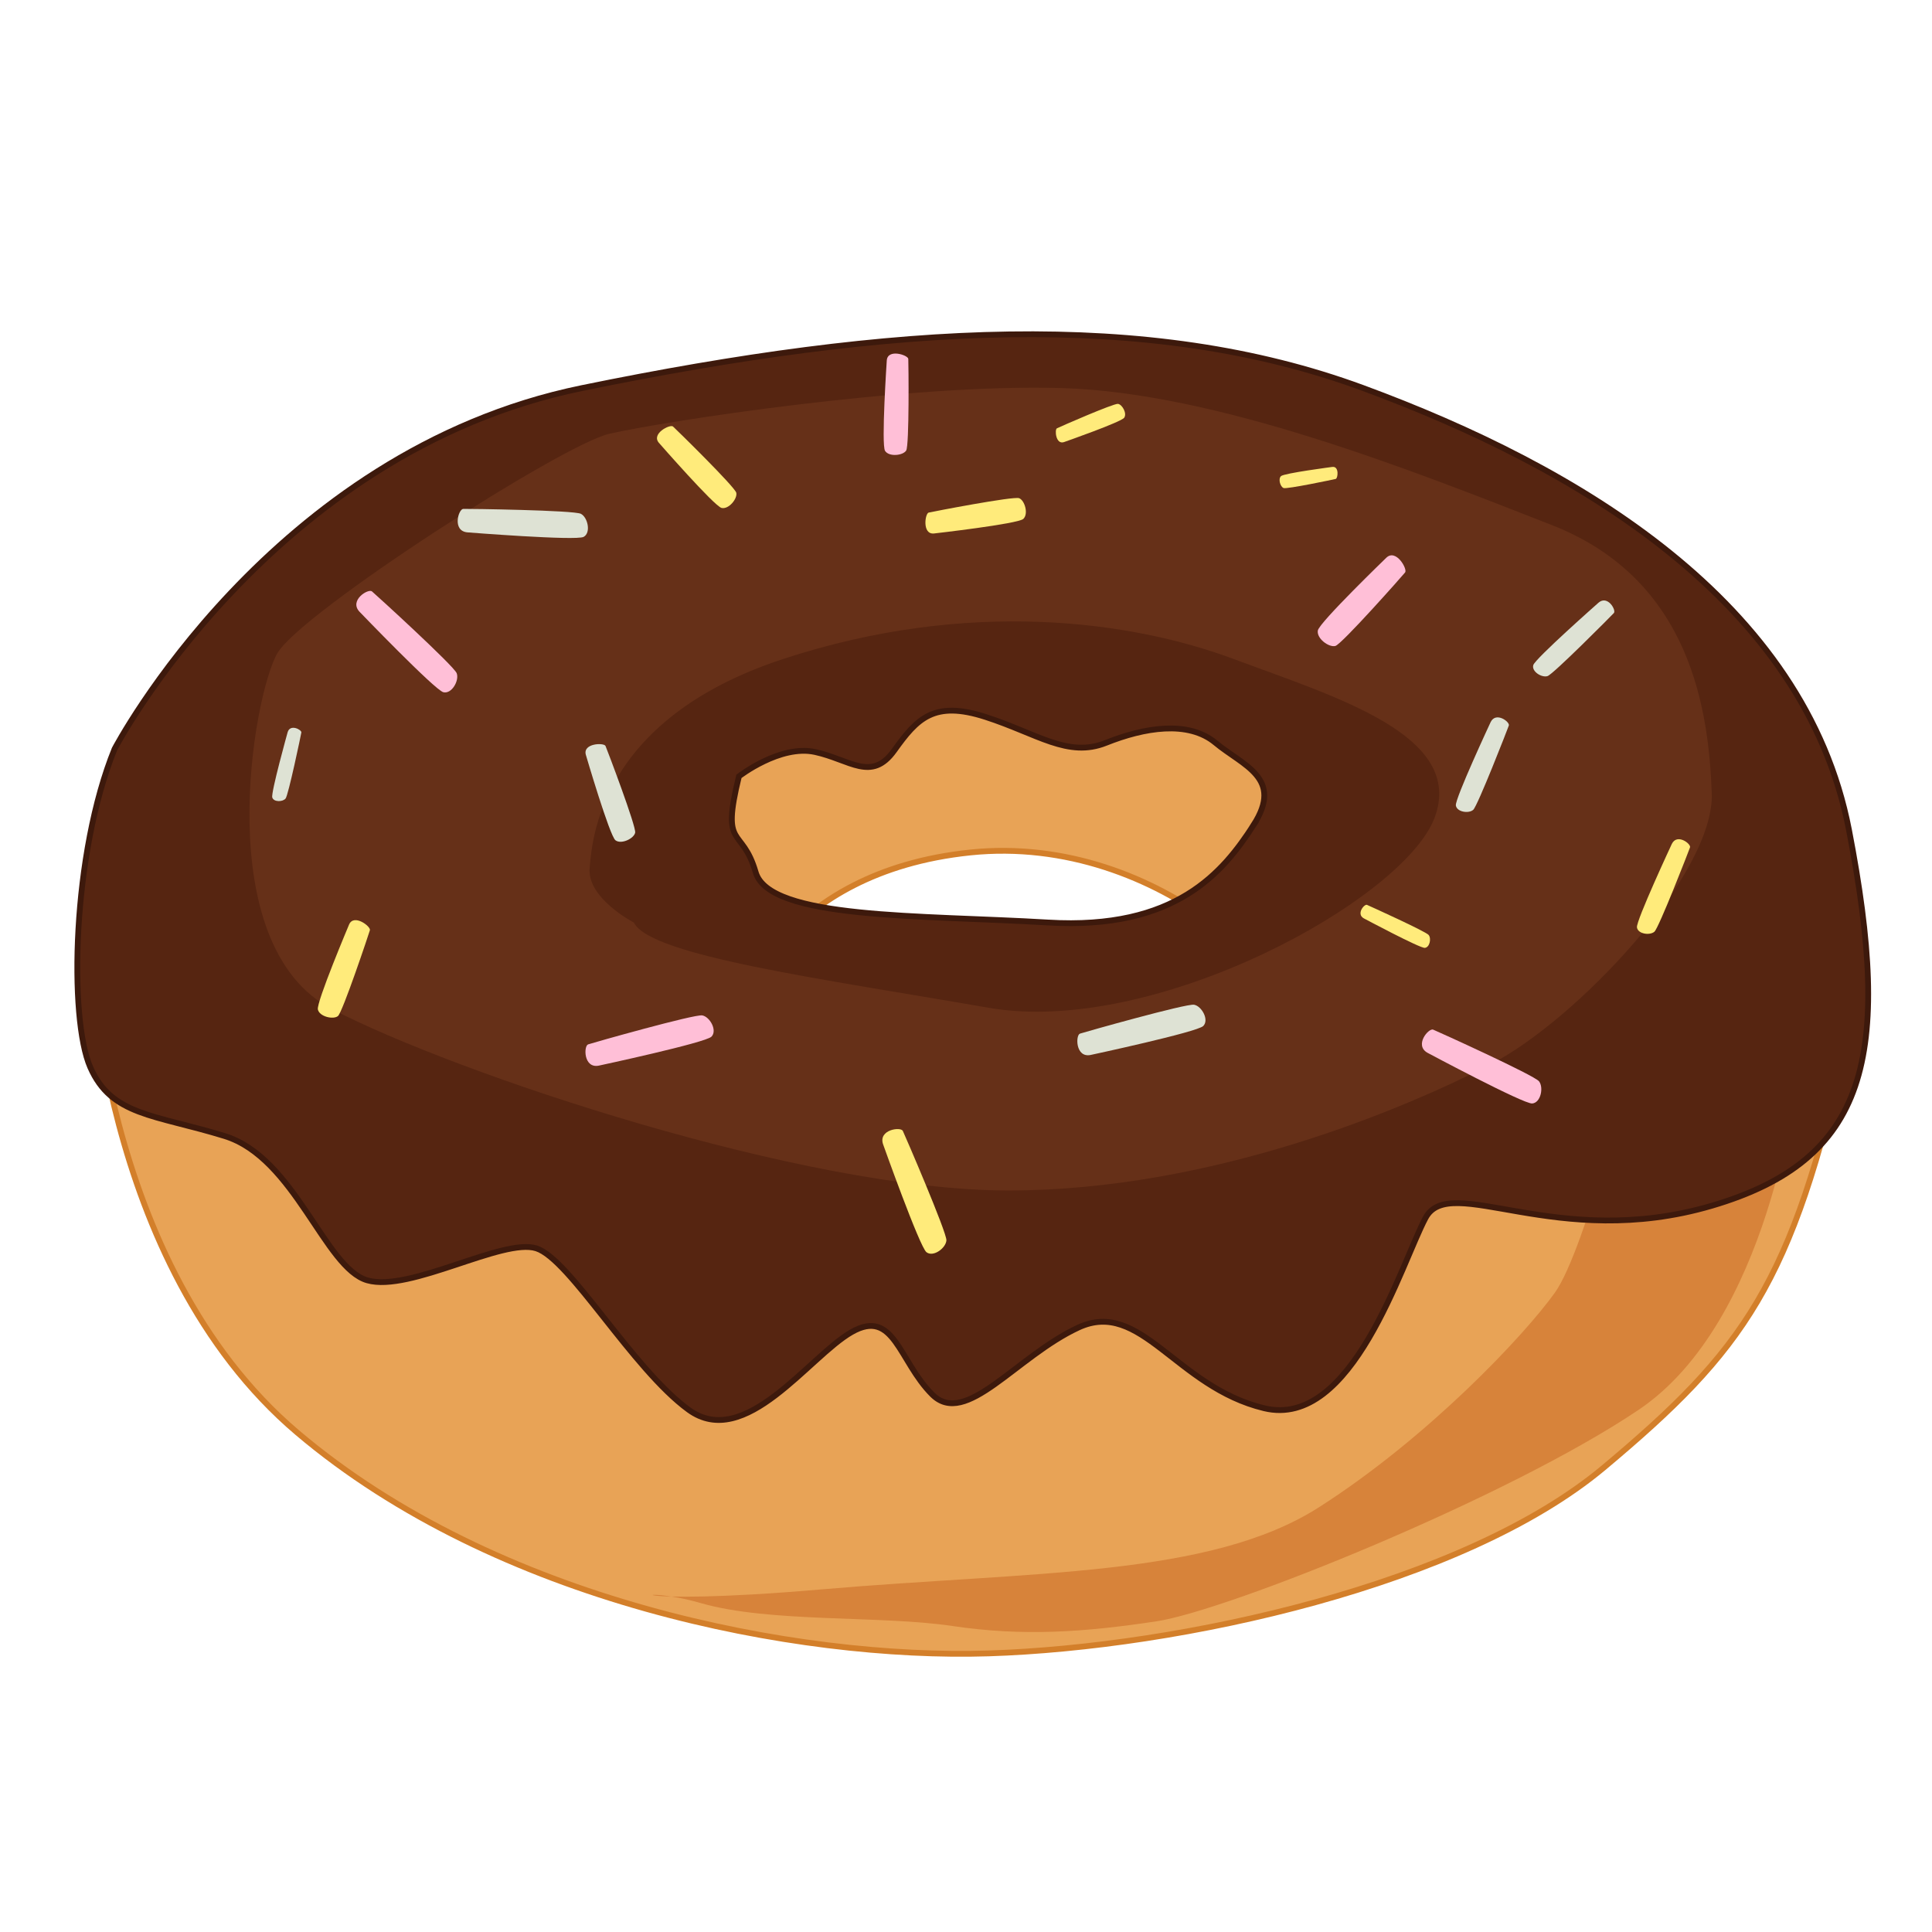 <svg id="Layer_2" data-name="Layer 2" xmlns="http://www.w3.org/2000/svg" viewBox="0 0 1000 1000"><defs><style>.cls-1{fill:#e8a356;stroke:#d37f2a;}.cls-1,.cls-4{stroke-miterlimit:10;stroke-width:3px;}.cls-2{fill:#d7833a;}.cls-3{fill:#e74e6d;}.cls-4{fill:#562511;stroke:#3d190c;}.cls-5{fill:#663018;}.cls-6{fill:#dee2d4;}.cls-7{fill:#ffbfd7;}.cls-8{fill:#ffeb7b;}</style></defs><title>donut</title><path class="cls-1" d="M696.1,271.79,320.18,283.61,111.33,453.84,46.7,488.52s3.94,165.5,107.18,253,258.5,117.43,357.81,114.28,245.89-35.47,318.39-96.15,97.73-95.36,125.31-219.88S696.1,271.79,696.1,271.79ZM674,550c-8.67,36.25-284.51,74.08-291.6-27.58,0,0,21.28-70.93,119.79-81.18S682.71,513.74,674,550Z"/><path class="cls-2" d="M929.38,561S916,684,848.21,729.68s-212.79,104-249.83,109.55-68.57,7.88-105.61,2.36-94.57-1.57-130-11.82-47.28,2.36,62.26-7.09,201-6.31,257.72-42.56S789.1,691.06,804.86,669s41-123,41-123Z"/><path class="cls-3" d="M916,367.94c0,5.51,19.7,102.45,5.51,143.43s-23.64,74.87-53.59,83.54-64.62,11-71.72,10.25-27.58-4.73-44.92-4.73-45.71,6.31-51.23,26-19.7,36.25-28.37,46.5-13.4,24.43-33.89,18.12-37-11.82-44.13-15-27.58-10.25-35.47-10.25-38.61,9.46-52,11.82-31.53-4.72-39.41-9.45-22.06-22.07-43.34-9.46-22.86,37-44.92,24.43-36.26-22.07-45.71-33.1S294.17,608.31,283.92,606s-35.46-.79-46.5,6.3-37,19.7-45.71,10.25-6.3-9.46-22.06-25.22-12.61-13.4-30-16.55S109,587,90.84,564.18,68.77,541.32,66.4,527.92s-3.94-78-3.94-78-7.09,84.33,0,102.46,21.28,26.79,33.89,28.37,48.87,10.24,55.17,16.55,11,34.67,17.34,40.19,23.64,17.34,59.9,3.15,41-19.7,50.43-7.09,58.32,74.87,66.21,81.18c0,0,25.21,18.91,37,14.18s46.49-48.07,60.68-48.86,29.16,7.09,37.83,21.28,16.55,19.7,21.28,14.18,42.56-33.88,53.59-33.88,20.49-.79,35.47,3.94,33.1,16.55,47.28,24.43,22.86,12.61,33.89,8.67S718.17,658,722.9,650.87,731.57,617,745,616.19s44.92,7.1,59.1,8.67,57.54-.79,76.45-5.52,52-18.91,60.69-37.82,16.55-41.77,18.12-57.54-2.36-81.17-7.09-95.36a422.53,422.53,0,0,0-18.13-45.71c-7.09-15-13.4-38.62-21.28-38.62S916,367.94,916,367.94Z"/><path class="cls-4" d="M957,429.41C934.11,311.19,816.68,241.84,705.56,200.86s-242.74-33.1-404.3,0S59.31,387.64,59.31,387.64C37.24,442,35.67,527.14,46.7,552.36S79.8,576.79,116.24,588s51.83,68.4,73.9,74.7,70.14-22.07,87.48-16.55,49.65,62.26,78.81,83.54,62.26-27.58,84.33-40.19,24.43,15,41.77,32.31,43.34-19.7,75.65-34.68,50.44,30.74,96.15,41.77,70.93-74.87,83.54-98.51,67.78,17.34,148.17-6.31S979.82,547.63,957,429.41Zm-308.15-2.36c-15.77,24.43-40.2,54.38-106.4,50.44s-144.22-1.58-151.31-26-18.13-11-8.67-49.65c0,0,21.28-16.55,39.4-12.61s29.16,15.76,41-.79,20.49-26,47.29-17.34,42.56,21.28,62.26,13.4,42.56-11.82,56.74,0S664.58,402.61,648.82,427.05Z"/><path class="cls-5" d="M886,410.5c-1.58-41.77-10.25-110.34-82.75-138.71S629.9,203.22,549.52,200.86,343,218.2,315.45,224.5c-24.6,5.62-159.2,92.21-171.81,113.49S108.17,489.31,172,522.41s244.31,93.78,349.92,93.78,205.7-42.56,249.83-65.41S887.61,452.27,886,410.5ZM742.6,423.11c-15.76,42.55-145,113.48-230.91,98.51s-175-26.8-183.63-44.13c0,0-24.43-12.61-22.86-28.38,1.26-12.57,3.94-76.44,100.09-108s180.48-19.7,233.28,0S758.36,380.55,742.6,423.11Z"/><path class="cls-6" d="M564.49,546.05s55.17-11.82,58.32-15-.79-10.25-4.73-11S561.34,534.23,559,535,556.61,547.63,564.49,546.05Z"/><path class="cls-6" d="M562.13,539c2.36,0,13.39-2.37,15.76-3.15s2.36-3.16,0-3.16-12.61,2.37-15,3.16S560.55,539,562.13,539Z"/><path class="cls-7" d="M738.88,544.93s49.76,26.6,54.2,26.23,6-8.33,3.51-11.48-52.48-25.81-54.79-26.74S731.85,541,738.88,544.93Z"/><path class="cls-7" d="M741.66,538c1.8,1.53,11.75,6.85,14.07,7.78s3.84-.88,2-2.41-11.15-6.34-13.47-7.26S740.45,537,741.66,538Z"/><path class="cls-8" d="M705.91,475.34s29,15.48,31.55,15.27,3.5-4.85,2-6.68-30.56-15-31.91-15.57S701.81,473.07,705.91,475.34Z"/><path class="cls-8" d="M707.52,471.29a65.46,65.46,0,0,0,8.19,4.53c1.35.54,2.24-.51,1.19-1.4a58.8,58.8,0,0,0-7.84-4.23C707.71,469.65,706.82,470.7,707.52,471.29Z"/><path class="cls-8" d="M865.33,436.82S846.81,476.53,847.28,480s6.72,4.31,9.05,2.24,17.8-41.8,18.42-43.63S868.05,431.2,865.33,436.82Z"/><path class="cls-8" d="M870.84,438.68c-1.11,1.46-4.82,9.4-5.44,11.24s.85,2.94,2,1.48,4.45-8.92,5.07-10.76S871.57,437.7,870.84,438.68Z"/><path class="cls-6" d="M771.55,373.77s-18.53,39.71-18,43.14,6.71,4.31,9,2.24,17.8-41.79,18.42-43.63S774.27,368.15,771.55,373.77Z"/><path class="cls-6" d="M777.05,375.63c-1.11,1.46-4.81,9.41-5.43,11.24s.84,2.94,2,1.48,4.44-8.92,5.06-10.76S777.79,374.65,777.05,375.63Z"/><path class="cls-6" d="M827.41,311.93s-32.85,29-33.79,32.34,4.43,6.64,7.4,5.67,33-31.2,34.32-32.64S832.14,307.87,827.41,311.93Z"/><path class="cls-6" d="M831.71,315.84a87,87,0,0,0-9.47,8.13c-1.31,1.43-.41,3,1.2,2.14s7.63-6.41,8.93-7.84S832.77,315.24,831.71,315.84Z"/><path class="cls-7" d="M717.62,288.62s-34.78,33.57-35.51,37.72,5.77,8.91,9.09,8,34.73-36.35,36.08-38.05S722.64,283.93,717.62,288.62Z"/><path class="cls-7" d="M723,294c-1.75,1-8.71,7.7-10.05,9.39s-.15,3.82,1.59,2.84,8.12-7.37,9.47-9.06S724.12,293.38,723,294Z"/><path class="cls-8" d="M689.68,241.67s-25,3.25-26.62,4.76-.35,5.53,1.32,6.18,25.88-4.43,27-4.72S693.25,241.27,689.68,241.67Z"/><path class="cls-8" d="M690.23,245.6a41.88,41.88,0,0,0-7.13.81c-1.09.29-1.25,1.56-.21,1.69a38.1,38.1,0,0,0,6.78-.85C690.76,247,690.93,245.69,690.23,245.6Z"/><path class="cls-8" d="M550.68,228.84s29.64-10.37,31.2-12.62-1-6.83-3.19-7.18-30.38,12-31.63,12.66S546.44,230.24,550.68,228.84Z"/><path class="cls-8" d="M549,224.19a51.37,51.37,0,0,0,8.48-2.81c1.26-.63,1.13-2.21-.17-2.11a47.12,47.12,0,0,0-8,2.78C548,222.68,548.14,224.26,549,224.19Z"/><path class="cls-8" d="M483.41,276.13s43.43-4.95,46.24-7.53.76-9.57-2.12-10.73-44.95,7-46.85,7.44S477.22,276.73,483.41,276.13Z"/><path class="cls-8" d="M482.55,269.3c1.8.26,10.48-.73,12.38-1.2s2.22-2.66.42-2.92-9.88.82-11.78,1.29S481.36,269.13,482.55,269.3Z"/><path class="cls-7" d="M459,186.51s-2.93,43.62-.9,46.85,9.28,2.47,10.94-.17,1.21-45.46,1.09-47.42S459.52,180.32,459,186.51Z"/><path class="cls-7" d="M465.86,186.9c-.57,1.72-1.16,10.44-1,12.39s2.22,2.66,2.79.94,1-9.87.85-11.82S466.25,185.75,465.86,186.9Z"/><path class="cls-8" d="M341,229.15s28.77,32.91,32.49,33.76,8.3-4.82,7.61-7.85-31.29-33-32.76-34.3S337,224.4,341,229.15Z"/><path class="cls-8" d="M346.14,224.57c.81,1.62,6.57,8.2,8,9.49s3.45.31,2.64-1.31-6.3-7.67-7.77-9S345.61,223.48,346.14,224.57Z"/><path class="cls-6" d="M303.22,390.65s12.32,42,15.34,44.28,9.56-.89,10.2-3.94-14.56-43.09-15.35-44.88S301.57,384.66,303.22,390.65Z"/><path class="cls-6" d="M309.8,388.64c.05,1.81,2.52,10.2,3.31,12s3,1.73,2.94-.09-2.5-9.59-3.29-11.38S309.76,387.43,309.8,388.64Z"/><path class="cls-8" d="M180.7,478.5s-17,40.26-16.17,44,8,5.36,10.39,3.41,16-42.57,16.54-44.45S183.22,472.81,180.7,478.5Z"/><path class="cls-8" d="M187.06,481.11c-1.1,1.43-4.51,9.49-5,11.37s1.23,3.24,2.34,1.8,4.14-9,4.66-10.9S187.8,480.15,187.06,481.11Z"/><path class="cls-8" d="M457.08,592.27s18.92,53.15,22.46,55.87S489.6,646,489.86,642s-21.47-54.41-22.56-56.65S454.48,584.67,457.08,592.27Z"/><path class="cls-8" d="M463.8,589c.31,2.35,4.09,13,5.19,15.22s3.43,1.93,3.12-.41-4-12.2-5.08-14.44S463.59,587.44,463.8,589Z"/><path class="cls-7" d="M309.93,551.57s55.17-11.82,58.32-15-.79-10.24-4.73-11-56.74,14.19-59.11,15S302.05,553.14,309.93,551.57Z"/><path class="cls-7" d="M307.57,544.47c2.36,0,13.39-2.36,15.76-3.15s2.36-3.15,0-3.15-12.61,2.36-15,3.15S306,544.47,307.57,544.47Z"/><path class="cls-6" d="M148.88,379s-8.72,31.32-7.95,33.78,5.44,2.33,6.89.53,7.93-32.76,8.16-34.17S150.18,374.52,148.88,379Z"/><path class="cls-6" d="M153.13,379.65a64.68,64.68,0,0,0-2.61,8.89c-.22,1.42,1,2,1.61.84a57.4,57.4,0,0,0,2.4-8.48C154.76,379.48,153.55,378.85,153.13,379.65Z"/><path class="cls-7" d="M186.06,316.61s39.1,40.67,43.44,41.69,8.29-6.06,6.89-9.83-41.94-40.77-43.86-42.36S180.57,310.74,186.06,316.61Z"/><path class="cls-7" d="M190.84,310.86c1.25,2,9.07,10.15,11,11.74s3.93.35,2.68-1.66-8.65-9.47-10.56-11.07S190,309.52,190.84,310.86Z"/><path class="cls-6" d="M241.91,275.55s56.25,4.45,60.17,2.34,2.17-10.05-1.38-11.93-58.43-2.64-60.92-2.56S233.91,274.81,241.91,275.55Z"/><path class="cls-6" d="M241.68,268.08c2.26.67,13.51,1.56,16,1.49s3.17-2.35.9-3-12.76-1.34-15.25-1.26S240.17,267.63,241.68,268.08Z"/></svg>